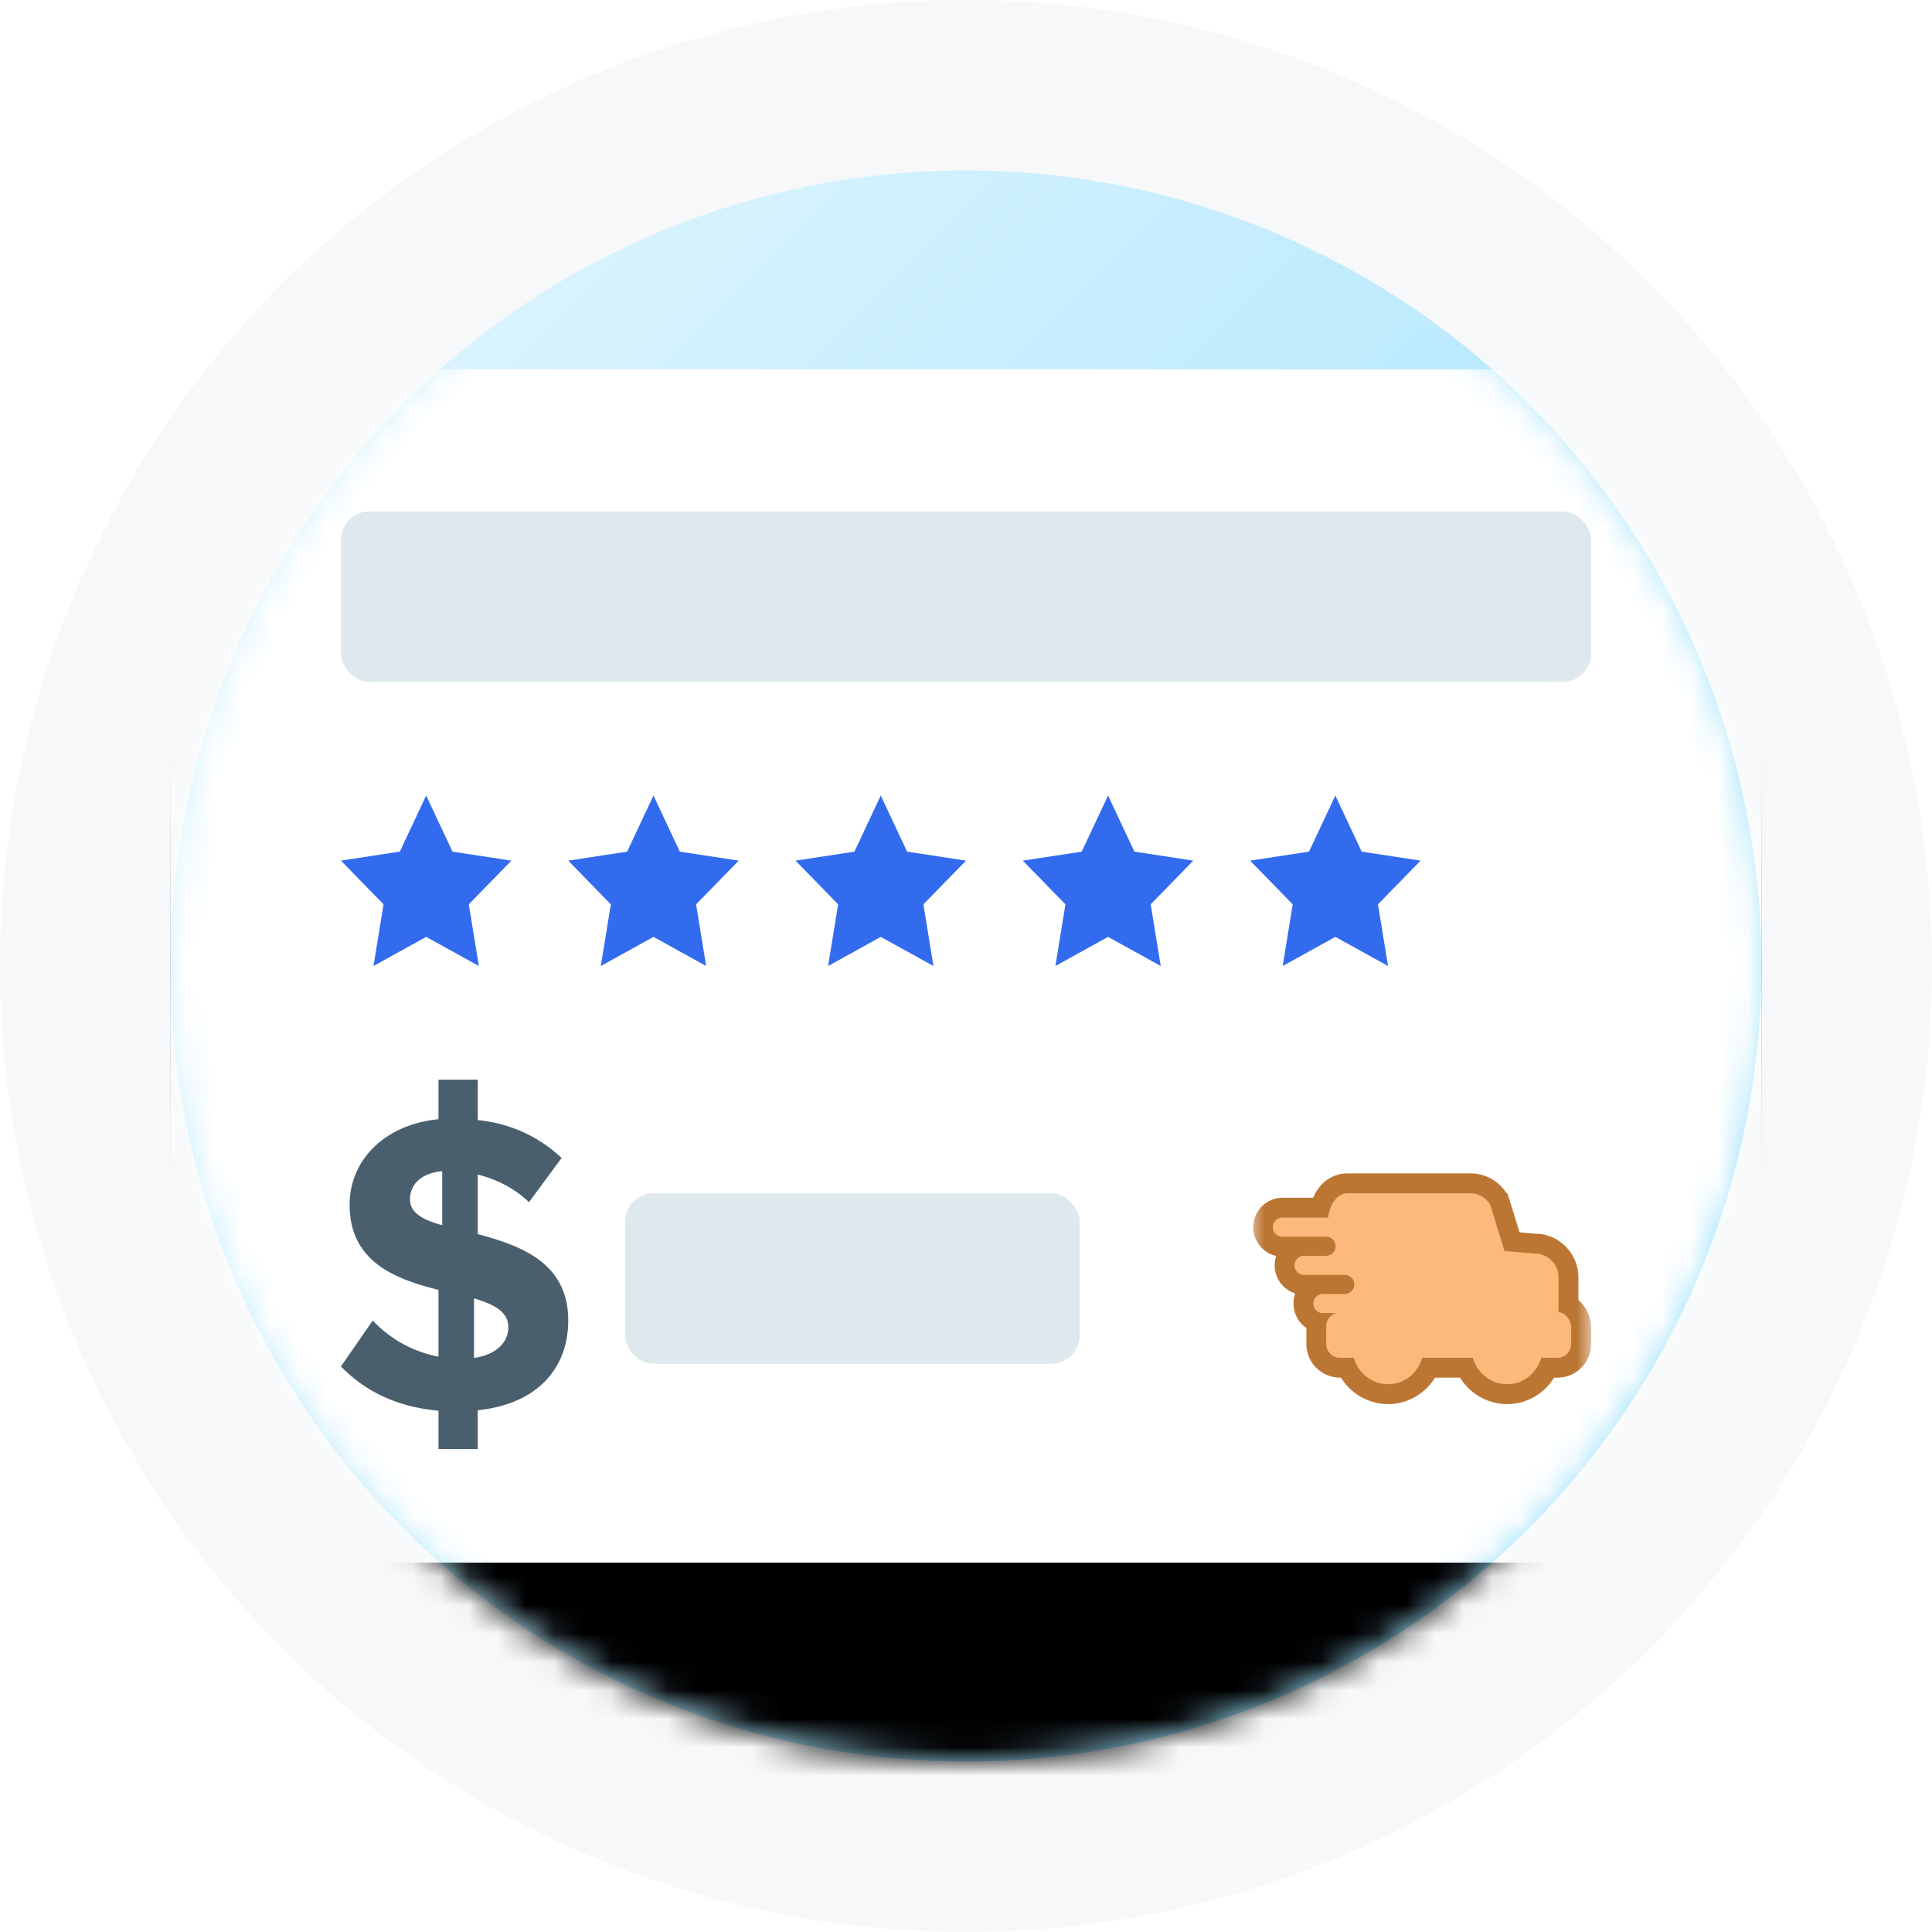 <svg xmlns="http://www.w3.org/2000/svg" xmlns:xlink="http://www.w3.org/1999/xlink" width="68" height="68" viewBox="0 0 68 68">
    <defs>
        <linearGradient id="b" x1="0%" y1="0%" y2="100%">
            <stop offset="0%" stop-color="#E6F7FF"/>
            <stop offset="100%" stop-color="#8BDCFB"/>
        </linearGradient>
        <circle id="a" cx="28" cy="28" r="28"/>
        <rect id="e" width="56" height="42" y="7" rx="3"/>
        <filter id="d" width="114.3%" height="138.1%" x="-7.1%" y="-9.5%" filterUnits="objectBoundingBox">
            <feOffset dy="8" in="SourceAlpha" result="shadowOffsetOuter1"/>
            <feColorMatrix in="shadowOffsetOuter1" values="0 0 0 0 0.184 0 0 0 0 0.718 0 0 0 0 0.925 0 0 0 1 0"/>
        </filter>
        <path id="f" d="M0 0h12v12H0z"/>
    </defs>
    <g fill="none" fill-rule="evenodd">
        <circle cx="34" cy="34" r="34" fill="#EEF2F5" fill-opacity=".5" fill-rule="nonzero"/>
        <g transform="translate(6 6)">
            <mask id="c" fill="#fff">
                <use xlink:href="#a"/>
            </mask>
            <use fill="url(#b)" xlink:href="#a"/>
            <g mask="url(#c)">
                <use fill="#000" filter="url(#d)" xlink:href="#e"/>
                <use fill="#FFF" xlink:href="#e"/>
            </g>
            <g mask="url(#c)">
                <g transform="translate(38 33)">
                    <mask id="g" fill="#fff">
                        <use xlink:href="#f"/>
                    </mask>
                    <g mask="url(#g)">
                        <path fill="#BC7633" fill-rule="nonzero" d="M11.996 7.614l.004.075v.61c0 .656-.53 1.19-1.175 1.19h-.128c-.347.564-.96.931-1.654.931a1.954 1.954 0 0 1-1.653-.932h-.884c-.346.565-.96.932-1.654.932a1.954 1.954 0 0 1-1.653-.932h-.045A1.185 1.185 0 0 1 1.98 8.3v-.561a1.041 1.041 0 0 1-.392-1.213 1.04 1.04 0 0 1-.67-1.32 1.038 1.038 0 0 1 .21-2.05h1.089c.218-.496.632-.856 1.219-.856h4.314a1.5 1.5 0 0 1 1.254.664l.063.065.417 1.345.589.05c.82.018 1.483.71 1.483 1.54v.793c.242.209.404.517.441.857z"/>
                        <path fill="#FBBA7B" d="M10.855 5.963c0-.458-.372-.84-.817-.84l-1.084-.091-.507-1.635c-.015-.015-.015-.03-.03-.046A.802.802 0 0 0 7.75 3H3.435c-.416 0-.643.459-.688.856h-1.62a.334.334 0 0 0-.327.336c0 .183.149.336.327.336h1.597a.34.34 0 0 1 .283.336.334.334 0 0 1-.327.336h-.79a.334.334 0 0 0-.327.336c0 .183.148.336.326.336h1.45c.178 0 .327.152.327.336a.334.334 0 0 1-.327.336h-.762a.34.34 0 0 0-.352.336c0 .183.148.336.327.336h.484a.475.475 0 0 0-.357.473v.61c0 .26.208.49.475.49h.495c.149.534.639.931 1.203.931.58 0 1.054-.397 1.203-.932H7.84c.148.535.638.932 1.203.932.579 0 1.054-.397 1.203-.932h.579A.485.485 0 0 0 11.3 8.3v-.611c-.03-.275-.223-.489-.445-.504V5.963z"/>
                    </g>
                </g>
            </g>
            <rect width="44" height="6" x="6" y="12" fill="#AFC7D1" fill-opacity=".4" rx="1"/>
            <rect width="16" height="6" x="16" y="36" fill="#AFC7D1" fill-opacity=".4" rx="1"/>
            <path fill="#326BEE" fill-rule="nonzero" d="M9 26.975L7.146 28l.354-2.17L6 24.291l2.073-.317L9 22l.927 1.975 2.073.317-1.5 1.537.354 2.171zM17 26.975L15.146 28l.354-2.17-1.5-1.538 2.073-.317L17 22l.927 1.975 2.073.317-1.5 1.537.354 2.171zM25 26.975L23.146 28l.354-2.17-1.5-1.538 2.073-.317L25 22l.927 1.975 2.073.317-1.5 1.537.354 2.171zM33 26.975L31.146 28l.354-2.17-1.5-1.538 2.073-.317L33 22l.927 1.975 2.073.317-1.5 1.537.354 2.171zM41 26.975L39.146 28l.354-2.17-1.5-1.538 2.073-.317L41 22l.927 1.975 2.073.317-1.5 1.537.354 2.171z"/>
            <path fill="#4A5F6E" d="M14 40.477c0 1.647-1.047 2.935-3.185 3.16V45H9.433v-1.348C7.905 43.517 6.8 42.918 6 42.094l1.12-1.617a4.26 4.26 0 0 0 2.313 1.273v-2.351c-1.498-.375-3.128-.974-3.128-2.996 0-1.527 1.179-2.815 3.128-3.01V32h1.382v1.423c1.178.12 2.167.599 2.952 1.333l-1.149 1.557c-.509-.494-1.149-.808-1.803-.973v2.097C12.327 37.84 14 38.44 14 40.477zm-5.57-4.253c0 .464.465.718 1.134.898V35.22c-.742.075-1.135.464-1.135 1.004zm2.254 5.57c.829-.119 1.207-.583 1.207-1.077 0-.555-.51-.81-1.207-1.019v2.097z"/>
        </g>
    </g>
</svg>

